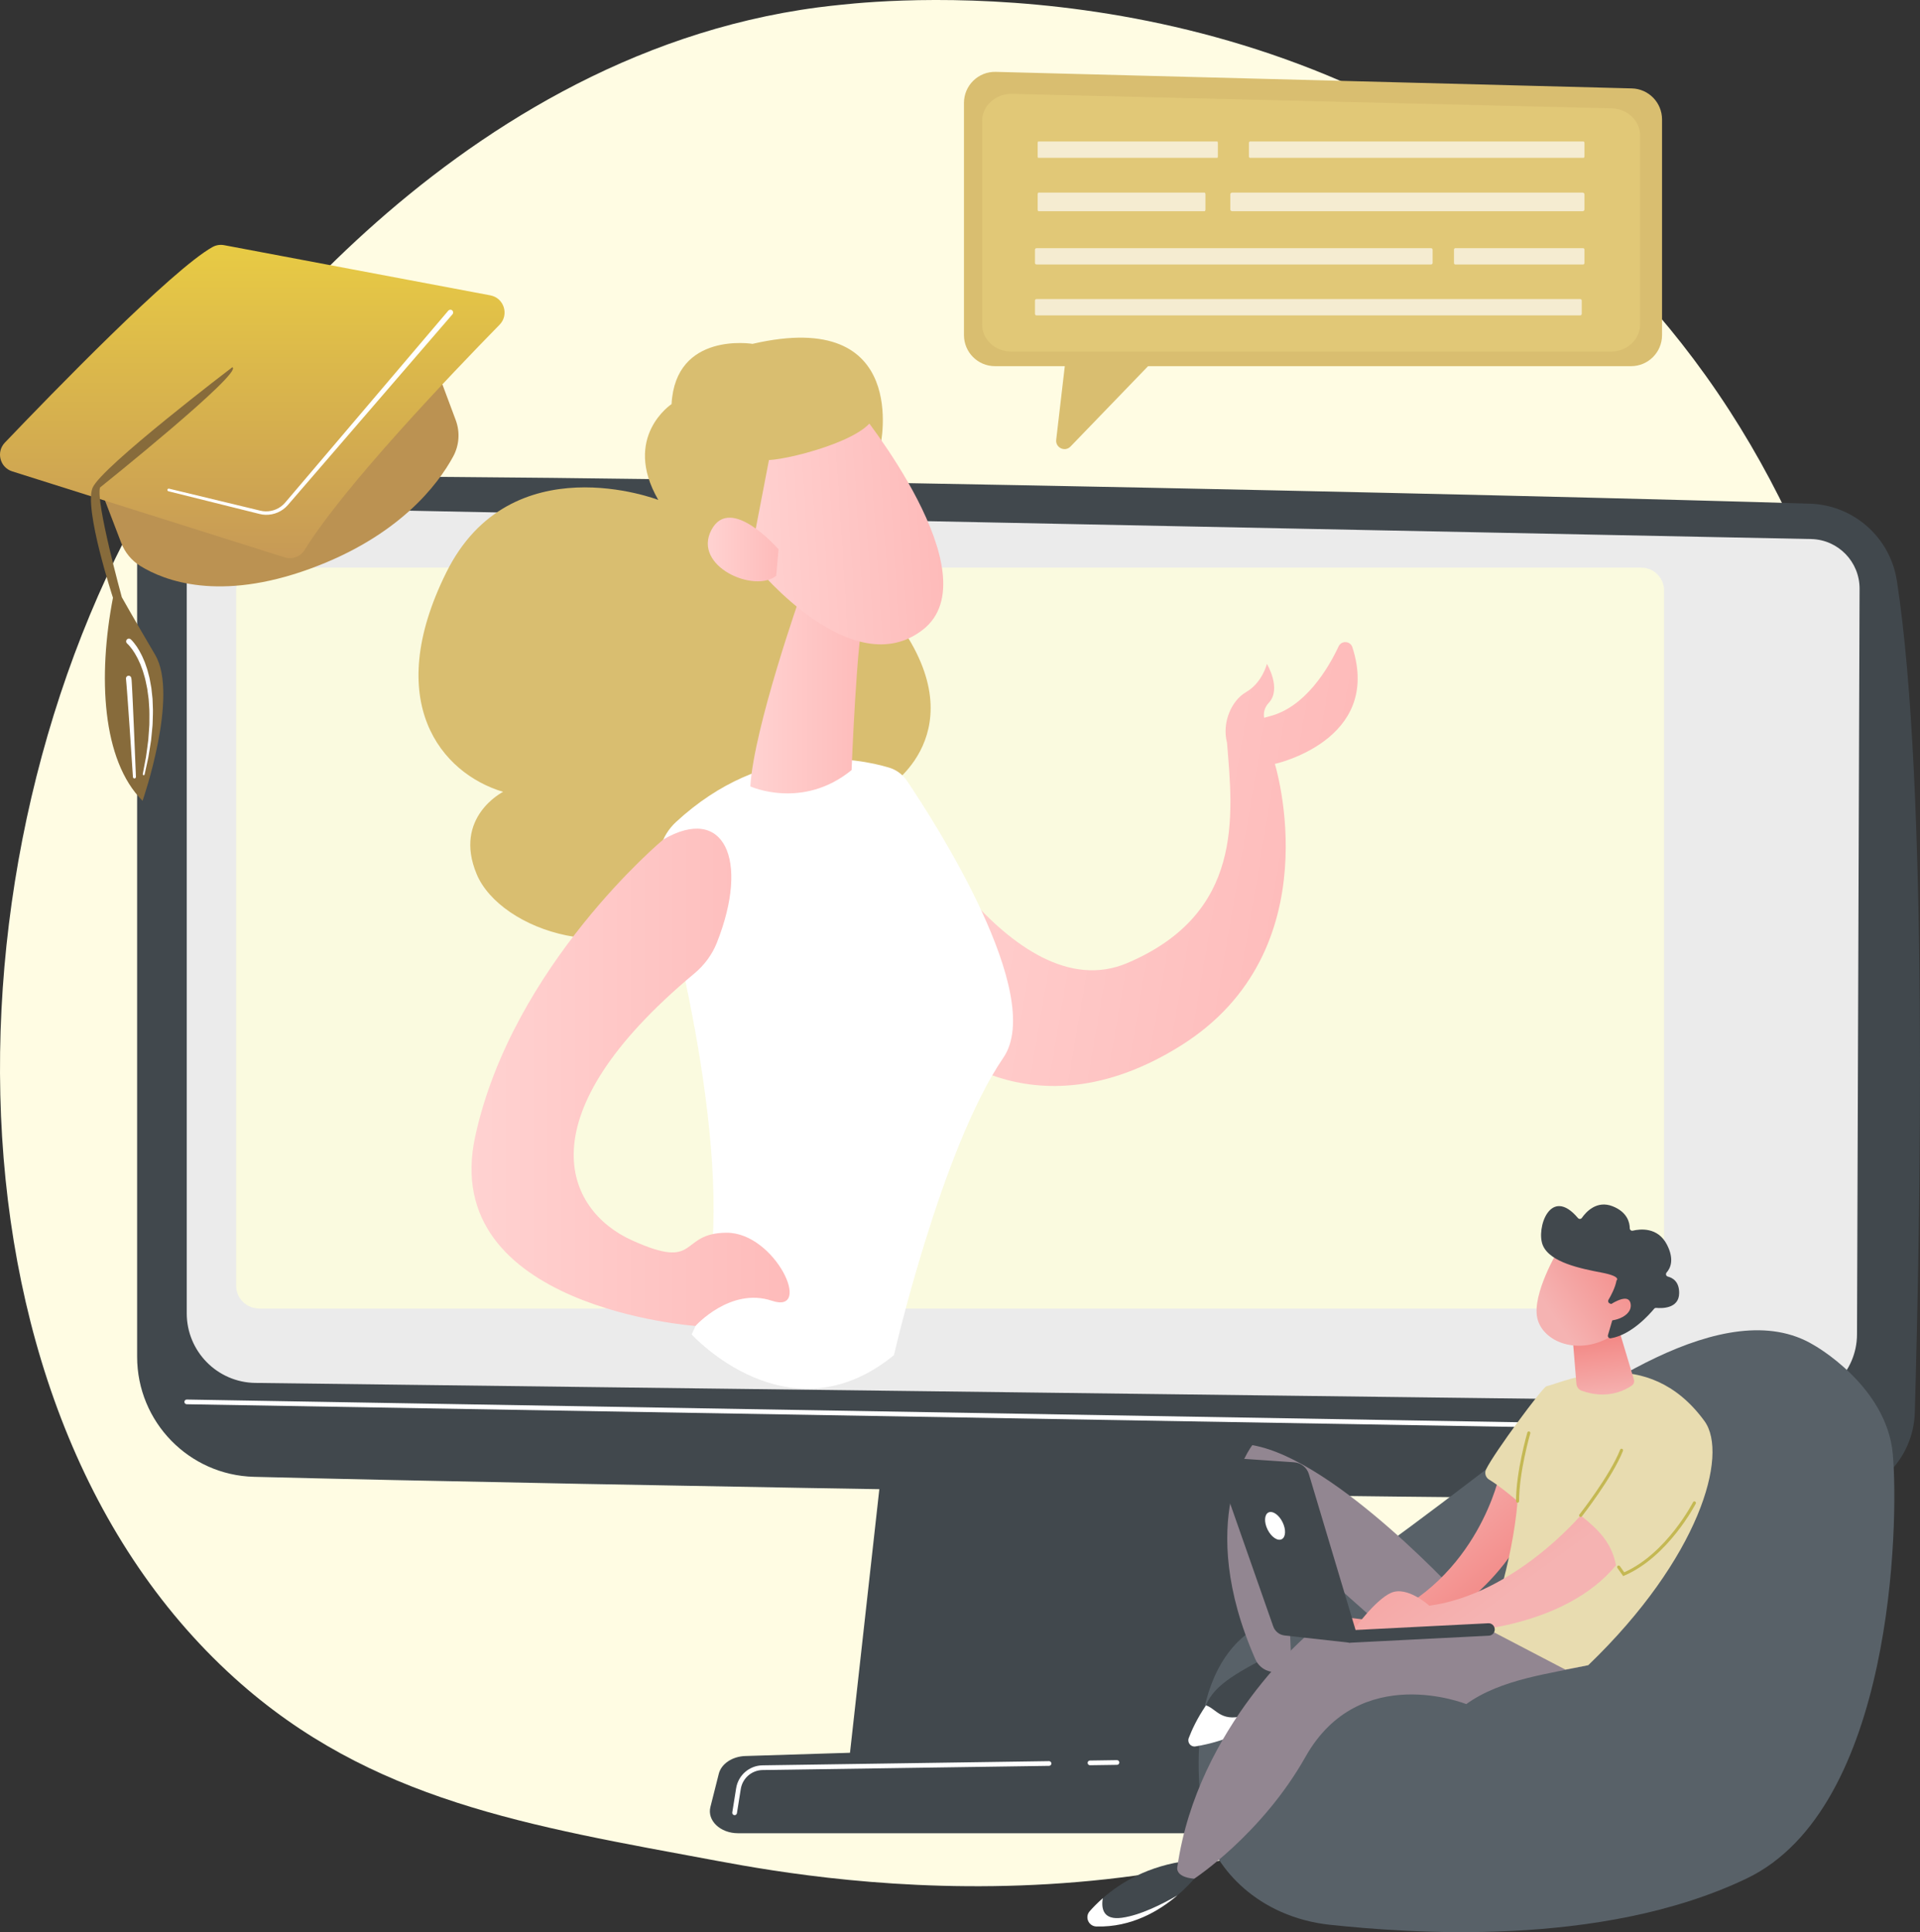<svg width="309" height="311" viewBox="0 0 309 311" fill="none" xmlns="http://www.w3.org/2000/svg">
<rect x="0" y="0" width="309" height="311" fill="#333333" stroke="none"/>
<path d="M268.367 261.114C260.426 269.313 253.321 274.132 247.88 277.77C194.826 313.251 134.179 303.025 115.428 299.529C85.177 293.89 59.64 289.912 37.699 270.057C-12.155 224.943 -9.731 130.829 28.365 72.529C32.882 65.618 70.92 9.142 131.698 1.184C133.185 0.989 134.294 0.878 135.266 0.775C144.668 -0.222 202.932 -5.485 250.44 34.382C257.241 40.089 268.185 50.382 278.334 66.082C315.442 123.486 315.559 212.391 268.367 261.113V261.114Z" fill="#FFFCE3"/>
<path d="M142.817 228.037L136.622 283.694H208.504L199.141 228.037H142.817Z" fill="#41484D"/>
<path d="M22.069 90.913V218.38C22.069 228.866 30.411 237.441 40.877 237.711C87.359 238.911 249.932 241.822 294.179 241.169C301.784 241.057 307.945 234.962 308.165 227.347C309.018 197.734 310.404 126.527 305.276 93.468C304.196 86.506 298.329 81.3 291.299 81.074C252.353 79.826 80.016 75.864 35.788 76.859C28.161 77.03 22.07 83.271 22.07 90.913H22.069Z" fill="#41484D"/>
<path d="M30.054 90.292V211.394C30.054 217.517 34.961 222.505 41.072 222.597L287.814 225.65C293.873 225.742 298.84 220.859 298.862 214.789L299.275 94.768C299.291 90.429 295.839 86.872 291.507 86.767L38.89 81.655C34.045 81.537 30.054 85.438 30.054 90.292Z" fill="#EBEBEB"/>
<path d="M300.72 230.65H300.713L30.047 226.03C29.838 226.027 29.672 225.854 29.675 225.645C29.678 225.437 29.848 225.272 30.054 225.272H30.061L300.726 229.891C300.936 229.895 301.102 230.068 301.099 230.277C301.096 230.484 300.926 230.65 300.721 230.65H300.72Z" fill="white"/>
<path d="M223.987 295.081H118.784C115.926 295.081 113.779 293.043 114.332 290.854L115.682 285.507C116.088 283.899 117.854 282.718 119.952 282.652L221.373 279.482C223.564 279.414 225.506 280.579 225.982 282.25L228.417 290.767C229.049 292.98 226.892 295.08 223.987 295.08V295.081Z" fill="#41484D"/>
<path d="M175.417 284.136C175.21 284.136 175.041 283.97 175.038 283.762C175.035 283.552 175.202 283.38 175.412 283.377L179.758 283.313C179.963 283.313 180.139 283.478 180.143 283.688C180.146 283.897 179.979 284.07 179.769 284.073L175.423 284.136H175.418H175.417Z" fill="white"/>
<path d="M118.226 292.169C118.206 292.169 118.186 292.168 118.166 292.164C117.96 292.131 117.819 291.937 117.852 291.73L118.472 287.84C118.808 285.733 120.598 284.181 122.728 284.15L168.824 283.474C169.017 283.466 169.205 283.639 169.209 283.849C169.212 284.059 169.045 284.231 168.835 284.234L122.739 284.909C120.978 284.935 119.498 286.219 119.219 287.96L118.6 291.85C118.57 292.037 118.409 292.17 118.226 292.17V292.169Z" fill="white"/>
<path d="M264.136 91.368H41.681C39.65 91.368 38.004 93.017 38.004 95.052V206.936C38.004 208.97 39.65 210.619 41.681 210.619H264.136C266.167 210.619 267.813 208.97 267.813 206.936V95.052C267.813 93.017 266.167 91.368 264.136 91.368Z" fill="#FAFADF"/>
<path d="M217.65 104.183C217.317 103.153 215.896 103.063 215.435 104.041C213.729 107.665 210.038 113.865 204.276 115.305C203.986 115.378 203.71 115.453 203.442 115.533C203.324 114.761 203.466 113.913 204.2 113.121C206.302 110.857 203.892 106.858 203.892 106.858C203.892 106.858 203.168 109.892 200.509 111.424C198.219 112.745 196.623 116.282 197.472 119.553C198.441 131.333 200.228 147 181.443 155.005C162.66 163.011 144.226 127.453 144.226 127.453L149.621 167.024C149.621 167.024 165.562 183.639 190.039 168.305C214.515 152.971 205.172 122.96 205.172 122.96C205.172 122.96 222.484 119.19 217.649 104.181L217.65 104.183Z" fill="url(#paint0_linear_72_339)"/>
<path d="M141.691 71.774C141.691 71.774 146.663 49.433 121.114 55.348C121.114 55.348 108.711 53.318 108.08 65.042C108.08 65.042 100.086 70.318 105.939 80.466C105.939 80.466 82.18 71.275 71.83 92.133C61.478 112.991 70.993 124.468 80.968 127.457C80.968 127.457 72.886 131.521 76.712 140.698C80.538 149.874 99.91 156.343 111.354 145.184C111.354 145.184 143.916 149.493 143.264 126.456C143.264 126.456 158.409 116.661 142.503 97.622C126.595 78.583 141.691 71.775 141.691 71.775V71.774Z" fill="#D9BE70"/>
<path d="M143.094 123.558C137.959 122.016 123.011 119.17 108.792 132.313C106.38 134.542 105.396 137.929 106.255 141.101C110.074 155.183 120.15 196.79 111.315 214.793C111.315 214.793 126.884 231.984 143.871 218.129C143.871 218.129 151.493 184.86 161.474 170.255C168.366 160.172 150.485 132.391 145.961 125.678C145.276 124.662 144.267 123.91 143.095 123.558H143.094Z" fill="white"/>
<path d="M128.918 95.579C128.918 95.579 121.325 117.091 120.754 126.581C120.754 126.581 129.147 130.403 137.053 123.952C137.053 123.952 137.883 102.466 139.081 98.618L128.918 95.579Z" fill="url(#paint1_linear_72_339)"/>
<path d="M138.256 66.025C138.256 66.025 159.849 92.541 148.516 101.365C137.184 110.191 121.815 91.349 121.815 91.349C121.815 91.349 116.245 76.437 120.725 70.972C125.204 65.506 138.256 66.025 138.256 66.025Z" fill="url(#paint2_linear_72_339)"/>
<path d="M130.272 59.596C130.272 59.596 139.395 61.761 140.674 65.897C141.953 70.032 127.736 73.866 123.753 74.052L120.544 90.738C120.544 90.738 111.056 75.042 114.814 65.978C118.572 56.913 130.272 59.596 130.272 59.596Z" fill="#D9BE70"/>
<path d="M125.294 88.426C125.294 88.426 117.564 79.459 114.49 85.305C111.415 91.151 121.447 95.539 124.921 92.669L125.294 88.426Z" fill="url(#paint3_linear_72_339)"/>
<path d="M106.757 135.123C106.757 135.123 82.501 155.313 76.481 182.904C70.462 210.494 111.926 213.426 111.926 213.426C111.926 213.426 117.555 207.13 124.237 209.375C130.92 211.62 124.755 198.387 116.936 198.422C109.117 198.457 112.739 204.65 101.679 199.631C90.904 194.743 84.244 179.624 111.735 156.705C113.329 155.377 114.601 153.683 115.366 151.754C120.707 138.287 116.47 129.46 106.757 135.123Z" fill="url(#paint4_linear_72_339)"/>
<path d="M68.055 53.453L73.342 67.617C74.06 69.54 73.912 71.679 72.932 73.482C70.469 78.008 64.209 86.339 49.852 91.565C35.27 96.873 26.459 93.494 22.584 91.1C21.182 90.232 20.104 88.929 19.513 87.388L13.771 72.401L68.055 53.453Z" fill="#BB9252"/>
<path d="M36.075 39.464L78.915 47.54C81.12 47.955 81.972 50.666 80.399 52.271C72.729 60.097 55.332 78.284 49.035 88.514C48.36 89.608 47.029 90.101 45.805 89.715L1.965 75.872C-0.018 75.245 -0.658 72.753 0.78 71.248C8.359 63.312 27.673 43.41 34.198 39.765C34.768 39.446 35.432 39.343 36.075 39.464Z" fill="url(#paint5_linear_72_339)"/>
<path d="M37.387 59.111C37.387 59.111 16.321 75.147 14.903 78.513C13.485 81.88 18.18 96.209 18.18 96.209C15.749 108.897 16.402 122.386 22.944 128.902C22.944 128.902 28.833 111.981 24.97 105.405C21.106 98.828 19.602 96.125 19.602 96.125C19.602 96.125 15.386 80.78 16.096 78.472C16.096 78.472 39.357 59.838 37.387 59.111Z" fill="#876B3B"/>
<path d="M72.148 50.005L52.59 73.022L47.7 78.776L46.478 80.215L45.868 80.93C45.678 81.153 45.457 81.35 45.223 81.525C44.279 82.226 43.022 82.484 41.873 82.19L27.204 78.654C27.089 78.626 26.972 78.698 26.944 78.814C26.916 78.93 26.987 79.046 27.101 79.074L41.743 82.721C43.035 83.063 44.479 82.785 45.562 81.991C45.832 81.792 46.086 81.569 46.306 81.314L46.926 80.599L48.16 79.169L53.092 73.453L72.823 50.585C72.984 50.4 72.963 50.118 72.778 49.958C72.593 49.797 72.312 49.818 72.151 50.003L72.149 50.005H72.148Z" fill="white"/>
<path d="M20.467 103.589L20.514 103.63L20.568 103.684L20.679 103.794L20.894 104.037C21.036 104.202 21.165 104.384 21.301 104.556L21.669 105.114C21.786 105.305 21.89 105.503 22.002 105.698C22.119 105.89 22.21 106.097 22.305 106.301C22.398 106.506 22.5 106.709 22.587 106.916L22.826 107.553C22.904 107.766 22.994 107.975 23.05 108.196L23.241 108.851C23.303 109.07 23.376 109.287 23.416 109.512C23.508 109.959 23.609 110.405 23.695 110.854L23.881 112.217C23.895 112.33 23.914 112.443 23.925 112.558L23.947 112.901L23.992 113.588C24.079 114.505 24.034 115.428 24.039 116.349C24.045 116.58 24.027 116.809 24.009 117.039L23.962 117.73C23.927 118.19 23.903 118.652 23.862 119.112C23.738 120.027 23.632 120.947 23.493 121.862L22.976 124.592V124.6C22.958 124.684 23.014 124.766 23.097 124.781C23.179 124.797 23.259 124.743 23.276 124.662L23.869 121.929C24.034 121.011 24.165 120.086 24.313 119.164C24.367 118.7 24.404 118.235 24.451 117.769L24.517 117.07C24.541 116.837 24.564 116.605 24.565 116.371C24.584 115.434 24.654 114.498 24.589 113.56L24.563 112.855L24.549 112.503C24.542 112.385 24.525 112.269 24.514 112.152L24.36 110.748C24.282 110.283 24.191 109.82 24.107 109.354C24.071 109.12 24.002 108.893 23.943 108.665L23.762 107.977C23.709 107.746 23.621 107.524 23.546 107.298L23.312 106.624C23.225 106.402 23.124 106.185 23.031 105.966C22.937 105.747 22.845 105.526 22.726 105.316C22.613 105.105 22.507 104.889 22.387 104.68L22.003 104.066C21.857 103.871 21.723 103.669 21.566 103.478L21.327 103.193L21.195 103.054L21.127 102.984L21.045 102.908C20.866 102.74 20.585 102.75 20.418 102.93C20.25 103.11 20.26 103.391 20.44 103.559L20.445 103.563L20.471 103.586L20.467 103.589Z" fill="white"/>
<path d="M20.289 109.411L20.365 110.282L20.443 111.265L20.589 113.235L20.866 117.18L21.395 125.074C21.403 125.208 21.518 125.309 21.651 125.3C21.782 125.291 21.881 125.179 21.877 125.049L21.551 117.142L21.376 113.187L21.28 111.209L21.227 110.218L21.196 109.72L21.179 109.469C21.169 109.361 21.151 109.234 21.13 109.12C21.086 108.884 20.862 108.729 20.627 108.771C20.406 108.811 20.255 109.013 20.273 109.233L20.289 109.408V109.411Z" fill="white"/>
<path d="M291.869 216.481C291.869 216.481 303.651 223.019 304.627 234.083C305.601 245.148 304.708 291.071 281.082 302.374C257.456 313.677 226.182 311.072 214.21 309.837C202.24 308.601 195.603 300.453 194.12 294.841C192.637 289.231 190.243 268.331 202.835 261.589C215.428 254.847 228.655 244.519 241.871 234.462C255.088 224.405 277.738 207.987 291.869 216.482V216.481Z" fill="#586168"/>
<path d="M206.548 265.402C206.548 265.402 209.728 265.57 210.118 272.124C210.118 272.124 202.744 278.745 192.783 280.321C192.036 280.439 193.829 275.207 194.098 274.499C195.38 271.128 199.421 268.956 206.548 265.402Z" fill="#41484D"/>
<path d="M242.362 257.698H235.651C235.651 257.698 215.054 234.914 201.545 232.615C201.545 232.615 192.142 244.637 202.046 267.102C202.843 268.909 205.072 269.712 206.734 268.648C207.231 268.33 207.588 267.904 207.805 267.37L207.009 248.189C207.009 248.189 224.578 263.579 227.632 266.55C230.686 269.52 246.208 267.71 242.363 257.697L242.362 257.698Z" fill="#928691"/>
<path d="M177.484 305.533C180.297 303.065 184.777 300.296 191.245 299.502L193.433 300.842C193.433 300.842 192.038 302.904 189.489 305.08C187.147 306.443 183.531 308.288 180.532 308.688C177.617 309.076 177.187 307.312 177.484 305.534V305.533Z" fill="#41484D"/>
<path d="M194.098 274.499C195.83 275.06 196.593 277.519 200.988 275.893C205.241 274.319 208.403 272.292 210.03 271.122C210.066 271.439 210.097 271.77 210.118 272.123C210.118 272.123 202.343 279.53 192.382 281.105C191.634 281.224 191.041 280.476 191.311 279.768C191.794 278.496 192.666 276.568 194.097 274.498L194.098 274.499Z" fill="white"/>
<path d="M175.366 307.641C175.921 307.01 176.628 306.286 177.485 305.533C177.189 307.312 177.619 309.077 180.533 308.687C183.532 308.287 187.148 306.441 189.491 305.079C186.555 307.587 182.088 310.248 176.452 310.092C175.201 310.057 174.54 308.583 175.367 307.641H175.366Z" fill="white"/>
<path d="M242.116 262.56L210.691 262.901C210.691 262.901 192.745 277.774 189.489 300.451C189.489 300.451 188.949 302.119 192.192 302.403C192.192 302.403 203.043 295.306 210.117 282.757C218.791 267.37 235.977 274.296 235.977 274.296C241.623 270.218 249.603 269.388 255.614 268.029L242.115 262.56H242.116Z" fill="#928691"/>
<path d="M241.374 237.205C241.374 237.205 237.991 254.186 221.415 260.904L215.52 260.209L214.128 262.43L227.959 262.872C227.959 262.872 239.782 258.182 246.045 245.402C246.251 244.98 249.701 237.847 241.374 237.205Z" fill="url(#paint6_linear_72_339)"/>
<path d="M239.562 262.283C239.562 262.283 243.408 251.81 244.236 241.632C244.236 241.632 241.421 239.209 239.662 238.164C239.093 237.825 238.877 237.109 239.165 236.512C240.458 233.828 248.28 223.291 248.865 223.145C252.05 222.349 265.109 216.13 274.308 228.732C278.256 234.14 273.524 250.789 255.615 268.03L251.921 268.739L239.562 262.285V262.283Z" fill="#E8DCB0"/>
<path d="M254.385 243.927C254.385 243.927 243.697 256.603 230.032 258.456C230.032 258.456 226.5 255.231 223.875 256.382C221.248 257.533 217.648 262.616 217.648 262.616H235.193C235.193 262.616 251.784 262.031 260.073 251.953C259.406 248.427 257.409 246.321 254.385 243.926V243.927Z" fill="url(#paint7_linear_72_339)"/>
<path d="M260.62 214.254L262.959 222.067C263.066 222.425 262.934 222.812 262.626 223.023C261.501 223.796 258.558 225.332 254.521 223.839C254.059 223.668 253.742 223.236 253.703 222.745L253.148 215.939L260.62 214.254Z" fill="url(#paint8_linear_72_339)"/>
<path d="M250.768 201.223C250.768 201.223 246.56 208.234 247.401 212.128C248.244 216.023 254.12 218.391 259.551 214.945L262.965 204.271L250.768 201.223Z" fill="url(#paint9_linear_72_339)"/>
<path d="M259.066 209.802C258.835 209.712 258.738 209.439 258.864 209.224C259.248 208.574 259.963 207.249 260.158 206.108C260.158 206.108 261.057 205.471 257.736 204.835C254.414 204.199 249.459 203.204 248.301 200.451C247.171 197.768 249.492 190.779 253.952 196.055C254.121 196.256 254.436 196.246 254.586 196.03C255.234 195.1 256.962 193.149 259.532 194.163C261.937 195.113 262.282 196.83 262.29 197.703C262.292 197.96 262.53 198.149 262.78 198.09C263.96 197.807 266.81 197.478 268.28 200.354C269.492 202.723 268.84 204.126 268.221 204.826C268.02 205.053 268.129 205.405 268.421 205.481C269.215 205.684 270.257 206.303 270.24 208.145C270.218 210.692 267.372 210.6 266.56 210.521C266.427 210.508 266.296 210.559 266.21 210.663C265.554 211.463 262.585 214.864 259.229 215.413C258.938 215.46 258.699 215.181 258.781 214.899L260.045 210.578C260.104 210.377 260 210.165 259.805 210.089L259.065 209.801L259.066 209.802Z" fill="#41484D"/>
<path d="M258.507 210.434C258.507 210.434 262.06 207.742 262.427 209.853C262.793 211.964 259.264 213.083 257.458 212.372L258.508 210.433L258.507 210.434Z" fill="url(#paint10_linear_72_339)"/>
<path d="M218.531 263.599L210.653 237.284C210.331 236.211 209.379 235.449 208.263 235.373L197.627 234.645C196.545 234.57 195.741 235.629 196.1 236.653L204.907 261.783C205.191 262.593 205.916 263.165 206.769 263.252L217.243 264.416L218.531 263.601V263.599Z" fill="#41484D"/>
<path d="M204.002 246.203C204.59 247.392 205.605 248.089 206.27 247.759C206.936 247.429 206.998 246.198 206.409 245.009C205.82 243.82 204.806 243.123 204.14 243.452C203.476 243.782 203.413 245.013 204.002 246.203Z" fill="white"/>
<path d="M217.243 264.415C217.26 264.415 217.277 264.415 217.295 264.414L239.613 263.284C240.164 263.256 240.589 262.786 240.561 262.233C240.533 261.68 240.061 261.245 239.511 261.283L217.193 262.412C216.642 262.44 216.217 262.91 216.245 263.464C216.272 263.999 216.714 264.415 217.243 264.415Z" fill="#41484D"/>
<path d="M244.235 241.879C244.098 241.879 243.989 241.769 243.988 241.633C243.972 236.9 245.789 230.643 245.807 230.581C245.845 230.45 245.983 230.374 246.114 230.412C246.244 230.451 246.319 230.589 246.281 230.72C246.262 230.782 244.466 236.972 244.481 241.632C244.481 241.768 244.371 241.879 244.235 241.879Z" fill="#C4B853"/>
<path d="M254.385 244.174C254.332 244.174 254.278 244.157 254.233 244.121C254.126 244.037 254.108 243.881 254.192 243.774C254.241 243.712 259.084 237.546 260.74 233.345C260.789 233.217 260.934 233.156 261.06 233.206C261.186 233.255 261.249 233.4 261.199 233.527C259.516 237.796 254.629 244.018 254.58 244.081C254.532 244.143 254.46 244.174 254.386 244.174H254.385Z" fill="#C4B853"/>
<path d="M261.229 253.692L260.303 252.381C260.224 252.269 260.251 252.116 260.362 252.037C260.472 251.958 260.627 251.985 260.706 252.095L261.401 253.079C268.212 250.045 272.431 241.881 272.474 241.798C272.536 241.676 272.684 241.627 272.806 241.69C272.928 241.752 272.975 241.902 272.913 242.022C272.87 242.107 268.497 250.575 261.412 253.613L261.228 253.692H261.229Z" fill="#C4B853"/>
<path d="M171.889 54.453L169.983 70.782C169.833 72.063 171.392 72.803 172.286 71.875L189.097 54.453H171.889Z" fill="#D9BE70"/>
<path d="M262.496 58.939H160.128C157.372 58.939 155.139 56.702 155.139 53.942V16.563C155.139 13.753 157.452 11.495 160.258 11.568L262.626 14.232C265.329 14.302 267.485 16.517 267.485 19.227V53.943C267.485 56.703 265.252 58.94 262.496 58.94V58.939Z" fill="#D9BE70"/>
<path opacity="0.66" d="M259.248 56.599H162.763C160.166 56.599 158.061 54.639 158.061 52.222V19.483C158.061 17.022 160.241 15.043 162.885 15.108L259.37 17.44C261.918 17.502 263.95 19.443 263.95 21.816V52.221C263.95 54.638 261.845 56.597 259.248 56.597V56.599Z" fill="#E5CC7B"/>
<path opacity="0.66" d="M254.848 22.776H201.152C201.068 22.776 201 22.888 201 23.026V25.157C201 25.295 201.068 25.407 201.152 25.407H254.848C254.932 25.407 255 25.295 255 25.157V23.026C255 22.888 254.932 22.776 254.848 22.776Z" fill="white"/>
<path opacity="0.66" d="M195.918 22.776H167.082C167.037 22.776 167 22.888 167 23.026V25.157C167 25.295 167.037 25.407 167.082 25.407H195.918C195.963 25.407 196 25.295 196 25.157V23.026C196 22.888 195.963 22.776 195.918 22.776Z" fill="white"/>
<path opacity="0.66" d="M254.314 48.137H166.81C166.673 48.137 166.562 48.249 166.562 48.387V50.517C166.562 50.656 166.673 50.767 166.81 50.767H254.314C254.451 50.767 254.562 50.656 254.562 50.517V48.387C254.562 48.249 254.451 48.137 254.314 48.137Z" fill="white"/>
<path opacity="0.66" d="M230.297 39.944H166.827C166.681 39.944 166.562 40.055 166.562 40.193V42.324C166.562 42.462 166.681 42.574 166.827 42.574H230.297C230.443 42.574 230.562 42.462 230.562 42.324V40.193C230.562 40.055 230.443 39.944 230.297 39.944Z" fill="white"/>
<path opacity="0.66" d="M254.788 39.944H234.212C234.095 39.944 234 40.055 234 40.193V42.324C234 42.462 234.095 42.574 234.212 42.574H254.788C254.905 42.574 255 42.462 255 42.324V40.193C255 40.055 254.905 39.944 254.788 39.944Z" fill="white"/>
<path opacity="0.66" d="M193.852 31H167.148C167.066 31 167 31.128 167 31.285V33.715C167 33.872 167.066 34 167.148 34H193.852C193.934 34 194 33.872 194 33.715V31.285C194 31.128 193.934 31 193.852 31Z" fill="white"/>
<path opacity="0.66" d="M254.688 31H198.312C198.14 31 198 31.128 198 31.285V33.715C198 33.872 198.14 34 198.312 34H254.688C254.86 34 255 33.872 255 33.715V31.285C255 31.128 254.86 31 254.688 31Z" fill="white"/>
<defs>
<linearGradient id="paint0_linear_72_339" x1="212.948" y1="142.691" x2="143.645" y2="130.824" gradientUnits="userSpaceOnUse">
<stop stop-color="#FEBBBA"/>
<stop offset="1" stop-color="#FFD2D1"/>
</linearGradient>
<linearGradient id="paint1_linear_72_339" x1="139.081" y1="111.642" x2="120.753" y2="111.642" gradientUnits="userSpaceOnUse">
<stop stop-color="#FEBBBA"/>
<stop offset="1" stop-color="#FFD2D1"/>
</linearGradient>
<linearGradient id="paint2_linear_72_339" x1="151.203" y1="84.089" x2="119.488" y2="86.114" gradientUnits="userSpaceOnUse">
<stop stop-color="#FEBBBA"/>
<stop offset="1" stop-color="#FFD2D1"/>
</linearGradient>
<linearGradient id="paint3_linear_72_339" x1="125.294" y1="88.449" x2="113.912" y2="88.449" gradientUnits="userSpaceOnUse">
<stop stop-color="#FEBBBA"/>
<stop offset="1" stop-color="#FFD2D1"/>
</linearGradient>
<linearGradient id="paint4_linear_72_339" x1="127.083" y1="173.403" x2="75.882" y2="173.403" gradientUnits="userSpaceOnUse">
<stop stop-color="#FEBBBA"/>
<stop offset="1" stop-color="#FFD2D1"/>
</linearGradient>
<linearGradient id="paint5_linear_72_339" x1="40.603" y1="39.415" x2="40.603" y2="89.845" gradientUnits="userSpaceOnUse">
<stop stop-color="#E8CB44"/>
<stop offset="1" stop-color="#C79A56"/>
</linearGradient>
<linearGradient id="paint6_linear_72_339" x1="223.272" y1="242.657" x2="238.105" y2="260.266" gradientUnits="userSpaceOnUse">
<stop stop-color="#F5B3B2"/>
<stop offset="1" stop-color="#F38885"/>
</linearGradient>
<linearGradient id="paint7_linear_72_339" x1="240.534" y1="258.701" x2="210.881" y2="218.2" gradientUnits="userSpaceOnUse">
<stop stop-color="#F5B3B2"/>
<stop offset="1" stop-color="#F38885"/>
</linearGradient>
<linearGradient id="paint8_linear_72_339" x1="258.635" y1="225.099" x2="257.543" y2="215.274" gradientUnits="userSpaceOnUse">
<stop stop-color="#F5B3B2"/>
<stop offset="1" stop-color="#F38885"/>
</linearGradient>
<linearGradient id="paint9_linear_72_339" x1="249.879" y1="211.657" x2="263.615" y2="202.399" gradientUnits="userSpaceOnUse">
<stop stop-color="#F5B3B2"/>
<stop offset="1" stop-color="#F38885"/>
</linearGradient>
<linearGradient id="paint10_linear_72_339" x1="252.789" y1="215.974" x2="266.525" y2="206.715" gradientUnits="userSpaceOnUse">
<stop stop-color="#F5B3B2"/>
<stop offset="1" stop-color="#F38885"/>
</linearGradient>
</defs>
</svg>

